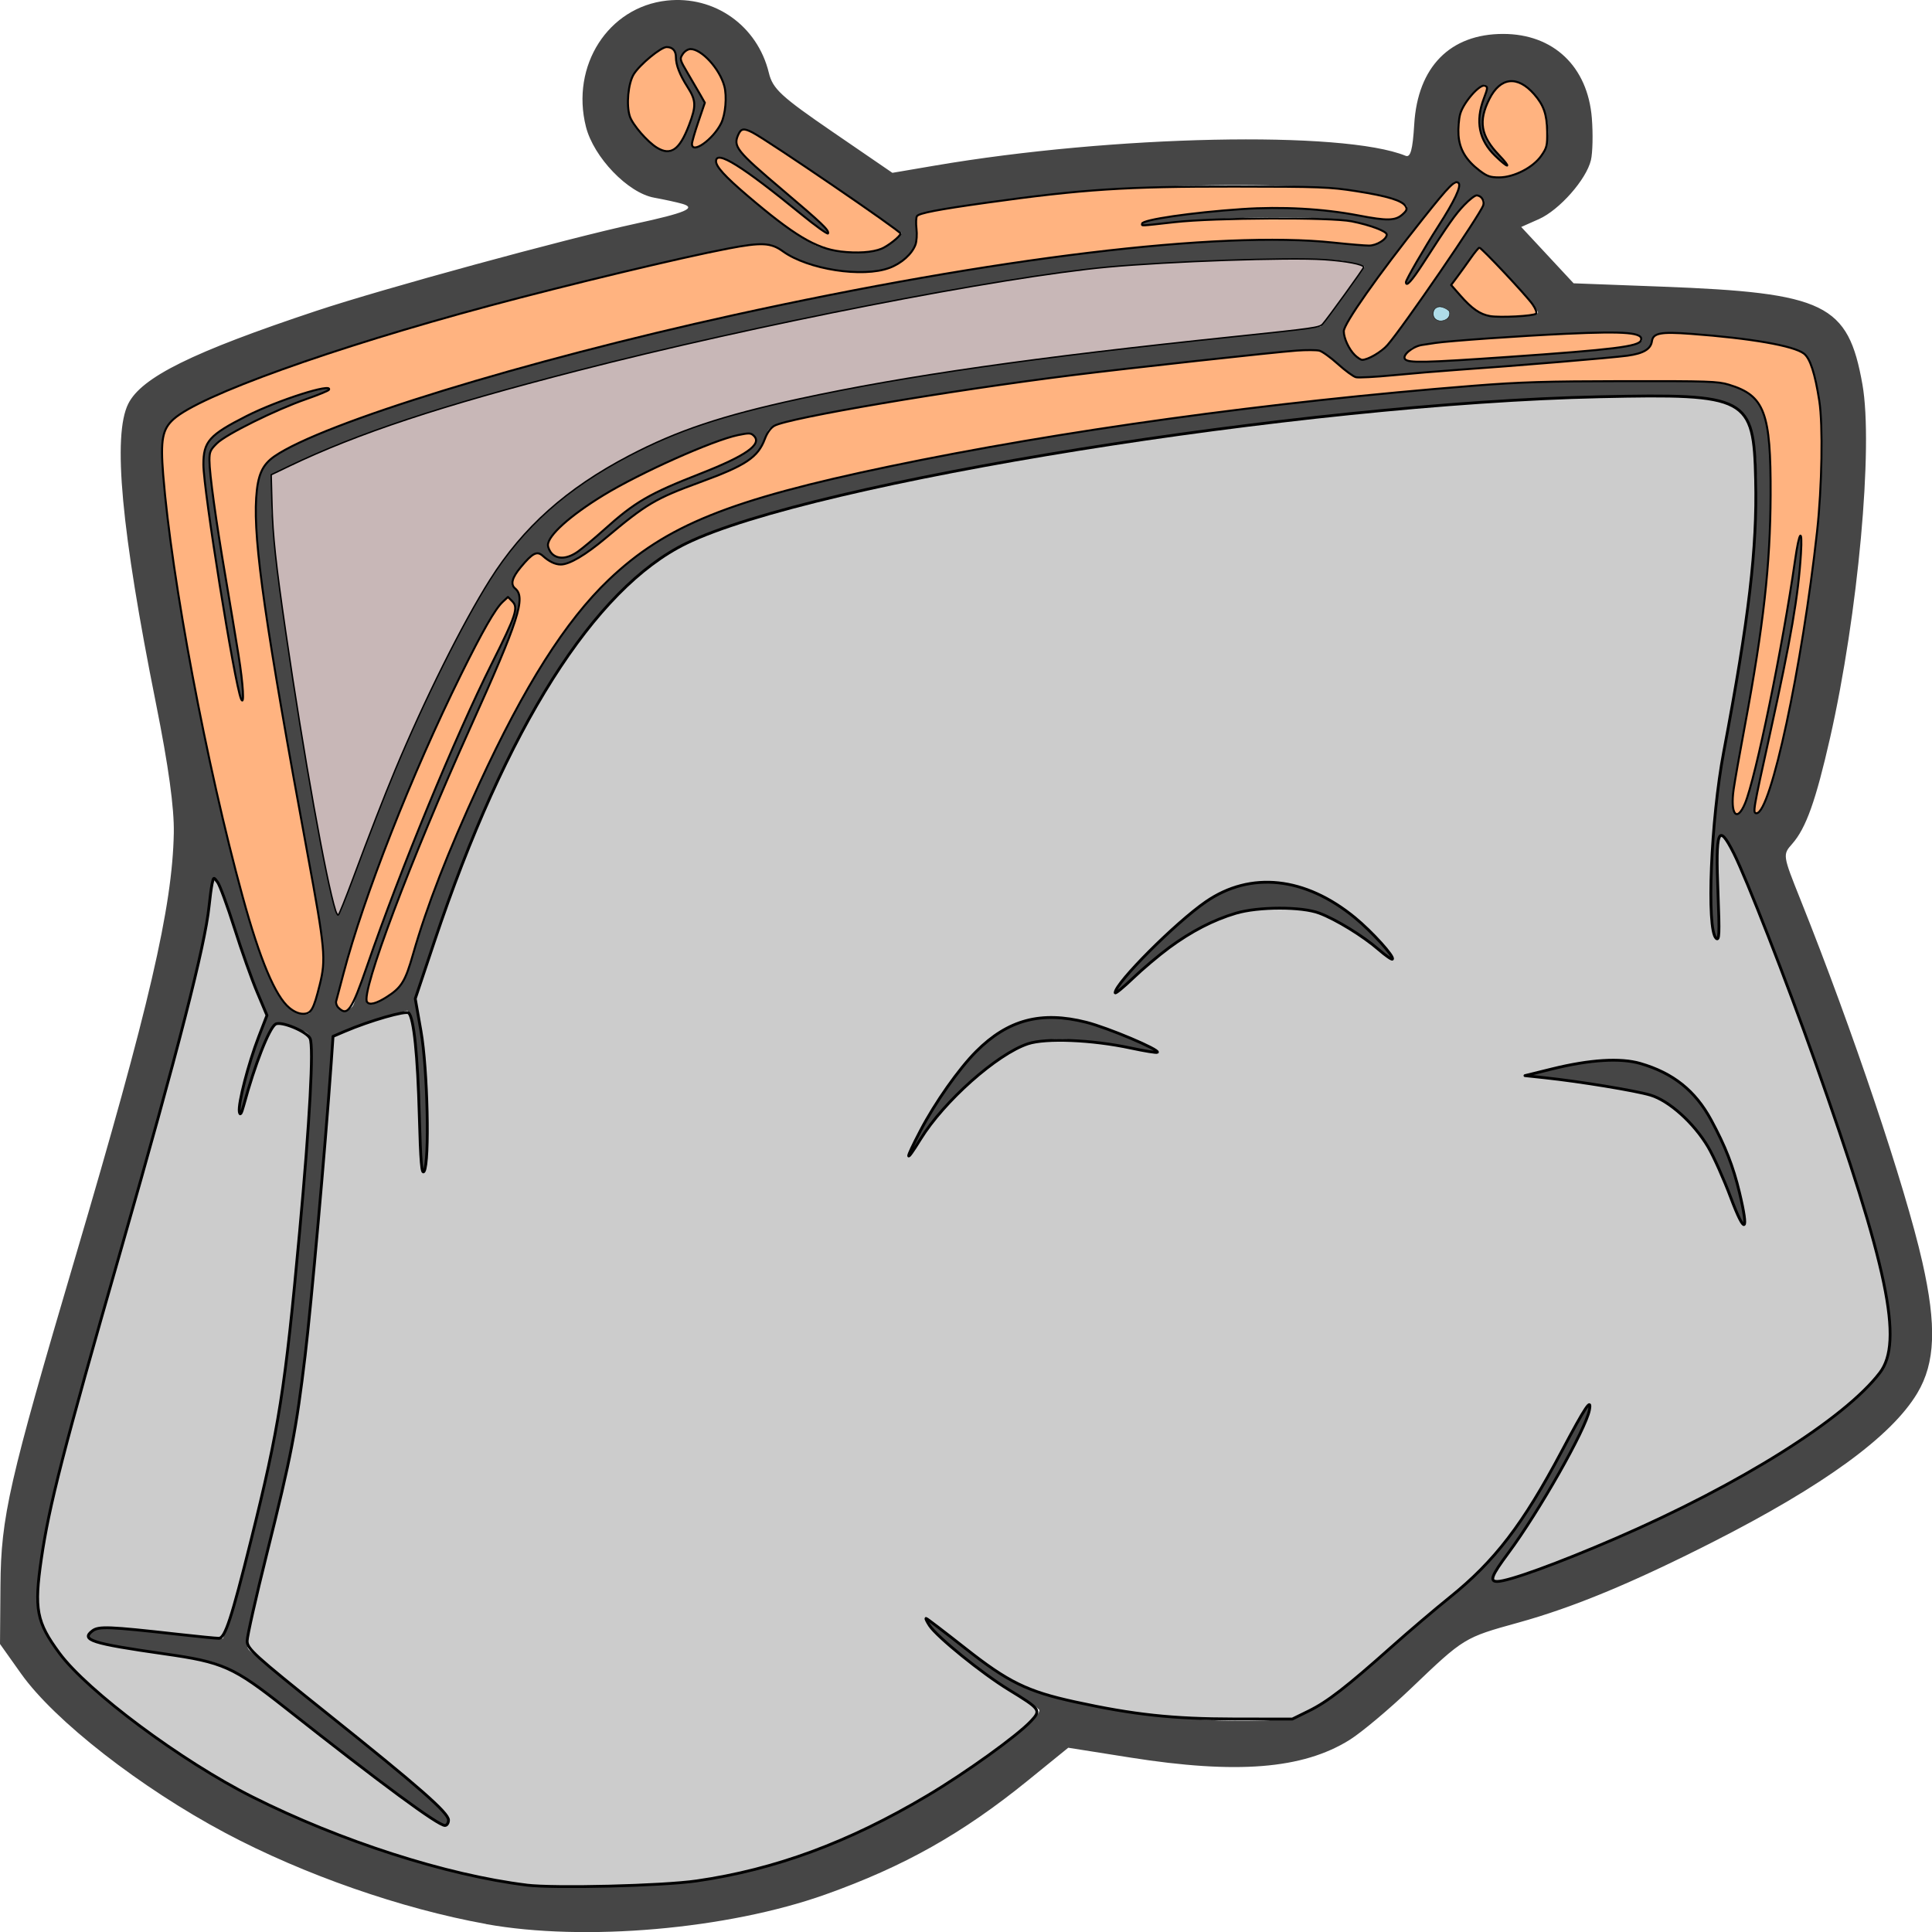 <?xml version="1.0" encoding="UTF-8" standalone="no"?>
<!-- Created with Inkscape (http://www.inkscape.org/) -->

<svg
   xmlns:dc="http://purl.org/dc/elements/1.1/"
   xmlns:cc="http://creativecommons.org/ns#"
   xmlns:rdf="http://www.w3.org/1999/02/22-rdf-syntax-ns#"
   xmlns:svg="http://www.w3.org/2000/svg"
   xmlns="http://www.w3.org/2000/svg"
   xmlns:sodipodi="http://sodipodi.sourceforge.net/DTD/sodipodi-0.dtd"
   xmlns:inkscape="http://www.inkscape.org/namespaces/inkscape"
   id="svg2"
   version="1.1"
   inkscape:version="0.48.5 r10040"
   width="50"
   height="50"
   sodipodi:docname="trunk5.svg">
  <defs
     id="defs6" />
  <sodipodi:namedview
     pagecolor="#ffffff"
     bordercolor="#666666"
     borderopacity="1"
     objecttolerance="10"
     gridtolerance="10"
     guidetolerance="10"
     inkscape:pageopacity="0"
     inkscape:pageshadow="2"
     inkscape:window-width="1366"
     inkscape:window-height="740"
     id="namedview4"
     showgrid="false"
     inkscape:zoom="6.8113143"
     inkscape:cx="26.488326"
     inkscape:cy="12.21324"
     inkscape:window-x="0"
     inkscape:window-y="36"
     inkscape:window-maximized="1"
     inkscape:current-layer="svg2" />
  <path
     style="fill:#464646;fill-opacity:1"
     d="M 12.58,49.793 C 10.393,49.399 7.858,48.515 5.836,47.439 3.642,46.272 1.41,44.532 0.546,43.315 L 0,42.546 0.012,41.029 c 0.014,-1.779 0.213,-2.655 1.937,-8.494 1.916,-6.488 2.512,-9.057 2.549,-10.977 0.012,-0.65 -0.137,-1.733 -0.463,-3.358 -0.897,-4.475 -1.124,-6.933 -0.716,-7.75 0.343,-0.687 1.662,-1.339 4.874,-2.407 1.713,-0.57 6.429,-1.858 8.258,-2.255 1.286,-0.279 1.58,-0.403 1.214,-0.511 -0.136,-0.04 -0.467,-0.112 -0.735,-0.161 -0.679,-0.122 -1.566,-1.045 -1.766,-1.836 -0.398,-1.58 0.576,-3.099 2.094,-3.265 1.235,-0.135 2.345,0.651 2.64,1.871 0.1,0.413 0.315,0.612 1.656,1.531 l 1.541,1.056 1.097,-0.187 c 4.616,-0.788 10.571,-0.912 12.185,-0.254 0.127,0.052 0.183,-0.155 0.223,-0.813 0.089,-1.487 0.928,-2.341 2.301,-2.341 1.303,0 2.191,0.845 2.296,2.182 0.032,0.406 0.021,0.893 -0.024,1.084 -0.118,0.5 -0.816,1.291 -1.347,1.527 l -0.457,0.203 0.678,0.729 0.678,0.729 2.282,0.086 c 4.236,0.16 4.821,0.445 5.192,2.528 0.286,1.608 -0.112,5.952 -0.836,9.147 -0.371,1.633 -0.624,2.341 -0.981,2.746 -0.249,0.281 -0.247,0.291 0.213,1.441 1.343,3.355 2.715,7.434 3.155,9.381 0.373,1.65 0.337,2.61 -0.129,3.391 -0.669,1.121 -2.419,2.395 -5.298,3.858 -2.081,1.057 -3.607,1.69 -5.028,2.083 -1.405,0.389 -1.404,0.389 -2.778,1.702 -0.568,0.543 -1.285,1.144 -1.594,1.336 -1.211,0.754 -2.919,0.89 -5.68,0.453 l -1.597,-0.253 -1.048,0.851 c -1.69,1.371 -3.205,2.224 -5.238,2.948 -2.53,0.9 -6.235,1.224 -8.777,0.766 z m 6.152,-1.228 c 1.67,-0.355 2.791,-0.768 4.493,-1.658 1.48,-0.773 3.681,-2.354 3.675,-2.641 -9e-4,-0.053 -0.346,-0.271 -0.767,-0.486 -0.738,-0.376 -2.332,-1.765 -2.197,-1.915 0.036,-0.04 0.406,0.225 0.821,0.589 1.28,1.121 1.866,1.384 3.881,1.746 1.121,0.201 2.367,0.329 3.267,0.334 1.309,0.007 1.522,-0.027 2.129,-0.343 0.371,-0.193 1.168,-0.822 1.772,-1.397 0.603,-0.575 1.387,-1.246 1.742,-1.491 1.04,-0.718 2.199,-2.304 3.164,-4.328 0.233,-0.49 0.449,-0.815 0.479,-0.723 0.116,0.358 -1.378,3.057 -2.294,4.145 -0.224,0.266 -0.337,0.499 -0.257,0.527 0.323,0.115 3.797,-1.298 5.745,-2.336 2.14,-1.141 3.901,-2.426 4.344,-3.173 0.326,-0.549 0.259,-1.417 -0.254,-3.306 -0.853,-3.137 -3.524,-10.333 -3.882,-10.458 -0.15,-0.052 -0.169,0.185 -0.11,1.408 0.053,1.106 0.034,1.432 -0.077,1.313 -0.292,-0.311 -0.168,-3.332 0.21,-5.077 0.748,-3.462 1.058,-7.106 0.7,-8.223 -0.219,-0.682 -0.671,-0.805 -2.993,-0.814 -7.261,-0.029 -21.431,2.187 -24.653,3.854 -2.371,1.227 -4.698,4.949 -6.425,10.275 l -0.473,1.46 0.209,1.281 c 0.22,1.344 0.196,2.891 -0.052,3.348 -0.109,0.201 -0.125,0.003 -0.066,-0.839 0.074,-1.068 -0.153,-3.496 -0.326,-3.482 -0.046,0.003 -0.49,0.149 -0.987,0.324 l -0.903,0.318 -0.219,2.862 c -0.467,6.107 -0.718,7.799 -1.64,11.085 -0.394,1.403 -0.467,1.819 -0.344,1.957 0.086,0.097 1.284,1.056 2.663,2.133 2.354,1.838 2.927,2.425 2.356,2.416 -0.129,-0.002 -1.251,-0.807 -2.493,-1.788 -3.371,-2.663 -2.925,-2.418 -4.828,-2.654 -1.672,-0.207 -2.065,-0.348 -1.79,-0.639 0.103,-0.11 0.587,-0.098 1.78,0.043 l 1.638,0.194 0.115,-0.321 c 0.278,-0.776 1.166,-4.433 1.338,-5.507 0.286,-1.793 0.84,-7.841 0.844,-9.215 0.001,-0.548 -0.038,-0.644 -0.289,-0.702 -0.16,-0.037 -0.384,-0.109 -0.499,-0.161 -0.165,-0.074 -0.28,0.094 -0.548,0.806 -0.187,0.495 -0.34,1.007 -0.341,1.139 -0.001,0.131 -0.064,0.331 -0.139,0.444 -0.243,0.363 -0.008,-0.911 0.331,-1.797 l 0.312,-0.815 -0.294,-0.675 c -0.162,-0.371 -0.434,-1.171 -0.605,-1.777 -0.304,-1.076 -0.505,-1.4 -0.505,-0.812 0,0.922 -0.881,4.402 -2.574,10.165 -1.296,4.411 -1.801,6.467 -1.893,7.7 -0.067,0.901 -0.047,1.002 0.319,1.605 0.685,1.127 3.227,3.05 5.517,4.174 2.091,1.026 4.506,1.792 6.63,2.103 1.108,0.162 4.086,0.051 5.248,-0.196 z m 26.172,-17.208 c -0.487,-1.579 -1.124,-2.527 -1.965,-2.926 -0.27,-0.128 -1.187,-0.312 -2.038,-0.41 l -1.548,-0.177 0.929,-0.231 c 0.511,-0.127 1.154,-0.231 1.429,-0.231 0.735,0 1.64,0.373 2.105,0.868 0.505,0.537 1.095,1.821 1.285,2.793 0.201,1.026 0.083,1.215 -0.196,0.314 z m -21.485,-1.308 c -3.8e-4,-0.079 0.286,-0.638 0.636,-1.242 1.023,-1.766 1.97,-2.518 3.174,-2.52 0.597,-0.001 1.801,0.368 2.482,0.76 0.335,0.193 0.493,0.31 0.351,0.26 -0.142,-0.05 -0.807,-0.18 -1.478,-0.289 -0.97,-0.157 -1.349,-0.165 -1.849,-0.038 -0.951,0.242 -2.289,1.441 -3.027,2.712 -0.159,0.274 -0.29,0.435 -0.29,0.356 z m 5.521,-4.53 c 0.457,-0.707 1.891,-2.05 2.559,-2.395 1.324,-0.685 2.827,-0.282 4.107,1.101 0.352,0.38 0.579,0.691 0.504,0.691 -0.075,0 -0.247,-0.13 -0.382,-0.289 -0.135,-0.159 -0.594,-0.479 -1.02,-0.711 -0.65,-0.354 -0.919,-0.421 -1.677,-0.419 -1.304,0.004 -2.406,0.573 -3.924,2.025 l -0.441,0.421 0.274,-0.424 z m -20.662,-0.039 c 0.168,-0.696 0.147,-0.868 -0.527,-4.447 -1.174,-6.227 -1.396,-8.423 -0.911,-9.004 0.355,-0.425 1.289,-0.846 3.494,-1.573 7.931,-2.616 20.155,-4.745 24.117,-4.202 0.828,0.114 1.186,0.115 1.31,0.005 0.28,-0.247 0.093,-0.36 -0.891,-0.537 -0.911,-0.164 -3.517,-0.116 -4.87,0.09 -0.398,0.06 -0.54,0.044 -0.452,-0.053 0.071,-0.078 0.881,-0.216 1.799,-0.307 1.646,-0.163 2.888,-0.113 4.118,0.164 0.52,0.117 0.661,0.105 0.829,-0.073 0.183,-0.195 0.171,-0.227 -0.126,-0.347 -1.315,-0.531 -6.192,-0.543 -10.038,-0.025 -1.171,0.158 -2.208,0.317 -2.304,0.355 -0.114,0.044 -0.148,0.183 -0.096,0.401 0.137,0.578 -0.388,1.065 -1.226,1.139 -0.78,0.069 -1.945,-0.234 -2.332,-0.606 -0.278,-0.268 -0.598,-0.221 -4.041,0.591 -5.841,1.377 -10.805,3.011 -11.709,3.855 -0.299,0.279 -0.291,0.988 0.04,3.389 0.508,3.683 1.756,9.213 2.453,10.863 0.335,0.794 0.717,1.177 1.074,1.079 0.064,-0.018 0.194,-0.358 0.29,-0.756 z m -2.077,-7.432 c -0.149,-0.444 -0.974,-5.528 -0.974,-6.002 0,-0.597 0.165,-0.79 1.097,-1.282 0.728,-0.385 2.121,-0.841 2.226,-0.73 0.038,0.04 -0.012,0.099 -0.111,0.13 -1.543,0.489 -2.87,1.164 -3.001,1.527 -0.078,0.216 0.14,1.77 0.64,4.569 0.18,1.006 0.296,1.863 0.257,1.904 -0.039,0.041 -0.099,-0.011 -0.134,-0.117 z m 2.958,7.929 c 0.797,-2.568 2.715,-7.288 3.679,-9.056 0.562,-1.031 0.606,-1.214 0.349,-1.441 -0.357,-0.315 -3.164,5.858 -4.082,8.975 -0.217,0.737 -0.394,1.419 -0.394,1.516 0,0.227 0.378,0.232 0.448,0.005 z m 0.926,-0.23 c 0.271,-0.175 0.438,-0.416 0.5,-0.719 0.328,-1.61 2.159,-5.822 3.376,-7.766 1.567,-2.503 2.948,-3.566 5.716,-4.396 4.908,-1.471 16.211,-3.026 22.321,-3.07 3.702,-0.027 3.851,0.091 3.862,3.059 0.006,1.615 -0.275,3.951 -0.759,6.305 -0.29,1.409 -0.328,1.918 -0.146,1.918 0.066,0 0.18,-0.2 0.255,-0.445 0.291,-0.955 0.912,-3.869 1.053,-4.939 0.082,-0.619 0.194,-1.372 0.25,-1.674 l 0.102,-0.548 0.014,0.633 c 0.018,0.845 -0.282,2.65 -0.828,4.975 -0.246,1.049 -0.427,1.929 -0.402,1.956 0.465,0.494 1.759,-6.503 1.76,-9.51 1.3e-4,-1.019 -0.213,-2.161 -0.441,-2.362 -0.227,-0.2 -1.191,-0.376 -2.688,-0.493 -1.1,-0.085 -1.258,-0.07 -1.258,0.119 0,0.119 -0.106,0.277 -0.235,0.351 -0.129,0.073 -1.711,0.232 -3.516,0.351 -1.804,0.12 -3.435,0.253 -3.624,0.296 -0.267,0.061 -0.437,-0.018 -0.767,-0.353 -0.39,-0.396 -0.477,-0.425 -1.077,-0.358 -0.359,0.04 -1.581,0.17 -2.716,0.288 -2.973,0.31 -5.907,0.708 -8.128,1.101 -2.827,0.501 -2.832,0.503 -2.879,0.849 -0.062,0.458 -0.6,0.823 -1.772,1.203 -1.081,0.35 -1.331,0.503 -2.512,1.536 -0.698,0.61 -1.137,0.723 -1.465,0.375 -0.175,-0.186 -0.231,-0.168 -0.525,0.17 -0.361,0.413 -0.395,0.527 -0.201,0.655 0.295,0.194 0.07,0.911 -1.006,3.202 -1.121,2.388 -2.654,6.264 -2.814,7.117 -0.096,0.509 -0.009,0.537 0.55,0.175 z m -0.596,-3.984 c 1.197,-3.224 2.829,-6.497 3.831,-7.681 1.039,-1.228 2.42,-2.161 4.323,-2.922 2.251,-0.9 7.522,-1.799 14.529,-2.479 1.089,-0.106 1.994,-0.212 2.012,-0.236 0.018,-0.024 0.279,-0.382 0.582,-0.794 l 0.55,-0.75 -0.433,-0.123 c -0.611,-0.173 -5.433,-0.005 -7.207,0.251 -7.536,1.087 -16.583,3.31 -19.837,4.874 l -0.806,0.387 3.87e-4,0.865 c 5.16e-4,1.27 1.196,8.817 1.635,10.322 0.08,0.274 0.08,0.274 0.183,0 0.057,-0.151 0.344,-0.922 0.637,-1.713 z m 5.93,-7.874 c 0.88,-0.865 1.41,-1.189 2.656,-1.623 1.159,-0.404 1.667,-0.758 1.437,-1.003 -0.296,-0.314 -3.929,1.361 -4.864,2.244 -0.509,0.48 -0.557,0.572 -0.401,0.772 0.232,0.297 0.597,0.175 1.173,-0.39 z m 24.705,-4.74 c 2.074,-0.131 2.728,-0.276 2.207,-0.488 -0.392,-0.16 -5.587,0.155 -5.811,0.352 -0.363,0.32 -0.209,0.407 0.607,0.341 0.444,-0.036 1.792,-0.128 2.997,-0.204 z m -4.369,-0.054 c 0.247,-0.184 2.569,-3.544 2.656,-3.844 0.022,-0.074 -0.058,-0.155 -0.178,-0.18 -0.146,-0.03 -0.434,0.283 -0.881,0.957 -0.365,0.551 -0.713,1.094 -0.773,1.206 -0.06,0.112 -0.149,0.162 -0.197,0.111 -0.049,-0.052 0.234,-0.579 0.627,-1.173 0.746,-1.125 0.899,-1.472 0.646,-1.472 -0.141,0 -2.69,3.355 -2.844,3.743 -0.111,0.28 0.189,0.848 0.447,0.848 0.128,0 0.352,-0.089 0.497,-0.197 z m 1.766,-0.966 c 0.014,-0.074 -0.076,-0.156 -0.2,-0.181 -0.141,-0.029 -0.226,0.038 -0.226,0.179 0,0.238 0.381,0.24 0.426,0.002 z m 2.283,-0.041 c 0,-0.059 -0.341,-0.466 -0.758,-0.904 l -0.758,-0.797 -0.358,0.498 -0.358,0.498 0.366,0.406 c 0.323,0.358 0.453,0.406 1.116,0.406 0.413,0 0.75,-0.048 0.75,-0.107 z m -16.762,-1.793 0.298,-0.256 -1.154,-0.793 c -2.969,-2.039 -2.928,-2.015 -3.041,-1.824 -0.21,0.352 -0.103,0.494 1.113,1.478 0.674,0.545 1.226,1.055 1.226,1.133 0,0.094 -0.054,0.096 -0.161,0.006 -2.09,-1.755 -2.931,-2.295 -2.776,-1.783 0.096,0.318 2.202,2.004 2.669,2.136 0.782,0.222 1.502,0.184 1.828,-0.097 z m 16.73,-2.109 c 0.583,-0.576 0.239,-1.837 -0.568,-2.083 -0.371,-0.113 -0.819,0.489 -0.819,1.099 0,0.346 0.098,0.533 0.419,0.802 0.231,0.193 0.364,0.352 0.297,0.353 -0.067,8.4e-4 -0.285,-0.164 -0.484,-0.367 -0.386,-0.393 -0.471,-0.941 -0.222,-1.434 0.224,-0.444 -0.004,-0.494 -0.344,-0.074 -0.471,0.581 -0.43,1.335 0.098,1.807 0.34,0.304 0.487,0.35 0.871,0.275 0.254,-0.05 0.592,-0.22 0.752,-0.377 z m -21.999,-0.824 c 0.281,-0.727 0.281,-0.737 -0.032,-1.16 -0.142,-0.192 -0.258,-0.494 -0.258,-0.673 0,-0.44 -0.289,-0.413 -0.801,0.073 -0.346,0.329 -0.418,0.496 -0.418,0.973 0,0.477 0.072,0.645 0.418,0.973 0.582,0.552 0.821,0.511 1.092,-0.187 z m 0.733,0.086 c 0.408,-0.55 0.36,-1.343 -0.11,-1.842 -0.234,-0.249 -0.454,-0.369 -0.581,-0.317 -0.285,0.116 -0.255,0.298 0.14,0.849 0.357,0.497 0.357,0.473 -0.019,1.432 -0.15,0.382 0.261,0.295 0.569,-0.121 z"
     id="path2987"
     inkscape:connector-curvature="0" />
  <path
     style="color:#000000;fill:#ffb380;fill-opacity:1;fill-rule:nonzero;stroke:#000000;stroke-width:0.052;stroke-linecap:round;stroke-linejoin:round;stroke-miterlimit:4;stroke-opacity:1;stroke-dasharray:none;stroke-dashoffset:0;marker:none;visibility:visible;display:inline;overflow:visible;enable-background:accumulate"
     d="m 17.908,3.724 c 0,-0.049 0.075,-0.308 0.167,-0.577 L 18.241,2.659 18.134,2.47 C 18.075,2.366 17.927,2.112 17.805,1.906 17.59,1.542 17.586,1.526 17.669,1.4 c 0.049,-0.075 0.135,-0.13 0.202,-0.13 0.288,0 0.753,0.509 0.874,0.957 0.072,0.267 0.031,0.738 -0.084,0.968 -0.212,0.421 -0.753,0.802 -0.753,0.53 z"
     id="path3754"
     inkscape:connector-curvature="0" />
  <path
     style="color:#000000;fill:#ffb380;fill-opacity:1;fill-rule:nonzero;stroke:#000000;stroke-width:0.052;stroke-linecap:round;stroke-linejoin:round;stroke-miterlimit:4;stroke-opacity:1;stroke-dasharray:none;stroke-dashoffset:0;marker:none;visibility:visible;display:inline;overflow:visible;enable-background:accumulate"
     d="M 16.999,3.82 C 16.751,3.667 16.371,3.228 16.3,3.011 c -0.096,-0.292 -0.044,-0.855 0.102,-1.091 0.155,-0.25 0.702,-0.702 0.85,-0.702 0.155,0 0.241,0.094 0.241,0.262 0,0.204 0.098,0.456 0.303,0.776 0.22,0.344 0.225,0.488 0.034,0.987 C 17.585,3.883 17.358,4.041 16.999,3.82 z"
     id="path3756"
     inkscape:connector-curvature="0" />
  <path
     style="color:#000000;fill:#ffb380;fill-opacity:1;fill-rule:nonzero;stroke:#000000;stroke-width:0.052;stroke-linecap:round;stroke-linejoin:round;stroke-miterlimit:4;stroke-opacity:1;stroke-dasharray:none;stroke-dashoffset:0;marker:none;visibility:visible;display:inline;overflow:visible;enable-background:accumulate"
     d="M 21.749,6.507 C 21.117,6.432 20.533,6.081 19.328,5.05 18.761,4.565 18.531,4.312 18.531,4.174 c 0,-0.3 0.665,0.113 2.206,1.371 0.371,0.303 0.683,0.526 0.693,0.496 0.028,-0.084 -0.144,-0.249 -1.174,-1.122 -1.205,-1.021 -1.289,-1.127 -1.146,-1.441 0.07,-0.154 0.144,-0.164 0.367,-0.048 0.4,0.207 3.829,2.548 3.829,2.614 0,0.067 -0.318,0.32 -0.493,0.393 -0.233,0.096 -0.629,0.123 -1.064,0.071 z"
     id="path3758"
     inkscape:connector-curvature="0" />
  <path
     style="color:#000000;fill:#ffb380;fill-opacity:1;fill-rule:nonzero;stroke:#000000;stroke-width:0.052;stroke-linecap:round;stroke-linejoin:round;stroke-miterlimit:4;stroke-opacity:1;stroke-dasharray:none;stroke-dashoffset:0;marker:none;visibility:visible;display:inline;overflow:visible;enable-background:accumulate"
     d="M 35.058,9.184 C 34.908,9.035 34.777,8.75 34.777,8.573 c 0,-0.195 0.874,-1.436 2.053,-2.918 0.689,-0.865 0.829,-1.005 0.917,-0.918 0.078,0.078 -0.102,0.462 -0.529,1.125 -0.347,0.54 -0.832,1.378 -0.832,1.438 0,0.137 0.147,-0.024 0.449,-0.491 0.665,-1.031 0.825,-1.259 1.06,-1.504 0.13,-0.136 0.273,-0.248 0.318,-0.248 0.119,0 0.211,0.135 0.174,0.254 -0.076,0.24 -2.081,3.166 -2.483,3.623 -0.155,0.176 -0.497,0.376 -0.649,0.379 -0.037,6.271e-4 -0.126,-0.057 -0.198,-0.129 l 0,0 z"
     id="path3760"
     inkscape:connector-curvature="0" />
  <path
     style="color:#000000;fill:#ffb380;fill-opacity:1;fill-rule:nonzero;stroke:#000000;stroke-width:0.052;stroke-linecap:round;stroke-linejoin:round;stroke-miterlimit:4;stroke-opacity:1;stroke-dasharray:none;stroke-dashoffset:0;marker:none;visibility:visible;display:inline;overflow:visible;enable-background:accumulate"
     d="m 38.299,4.421 c -0.358,-0.273 -0.527,-0.554 -0.553,-0.921 -0.012,-0.172 0.007,-0.42 0.044,-0.551 0.083,-0.296 0.506,-0.781 0.638,-0.731 0.08,0.031 0.077,0.059 -0.027,0.334 -0.223,0.587 -0.127,1.073 0.292,1.479 0.361,0.349 0.437,0.334 0.099,-0.02 -0.472,-0.495 -0.537,-0.876 -0.246,-1.452 0.285,-0.565 0.727,-0.611 1.156,-0.123 0.249,0.284 0.332,0.522 0.339,0.969 0.005,0.362 -0.008,0.418 -0.15,0.623 -0.212,0.307 -0.71,0.563 -1.094,0.563 -0.229,0 -0.31,-0.028 -0.497,-0.17 z"
     id="path3762"
     inkscape:connector-curvature="0" />
  <path
     style="color:#000000;fill:#ffb380;fill-opacity:1;fill-rule:nonzero;stroke:#000000;stroke-width:0.052;stroke-linecap:round;stroke-linejoin:round;stroke-miterlimit:4;stroke-opacity:1;stroke-dasharray:none;stroke-dashoffset:0;marker:none;visibility:visible;display:inline;overflow:visible;enable-background:accumulate"
     d="m 9.498,25.931 c -0.159,-0.257 1.126,-3.67 2.669,-7.091 1.259,-2.791 1.448,-3.376 1.165,-3.61 -0.128,-0.106 -0.083,-0.278 0.146,-0.553 0.306,-0.368 0.421,-0.427 0.571,-0.29 0.16,0.146 0.321,0.223 0.464,0.222 0.225,-9.5e-4 0.638,-0.245 1.164,-0.686 1.05,-0.882 1.286,-1.022 2.449,-1.447 1.178,-0.431 1.488,-0.638 1.668,-1.115 0.062,-0.165 0.149,-0.285 0.245,-0.341 0.35,-0.204 4.497,-0.908 7.727,-1.312 1.39,-0.174 5.234,-0.595 5.794,-0.635 0.246,-0.018 0.509,-0.016 0.584,0.002 0.075,0.019 0.291,0.174 0.48,0.345 0.189,0.171 0.399,0.325 0.467,0.342 0.068,0.017 0.504,-0.006 0.968,-0.051 0.464,-0.045 1.205,-0.107 1.648,-0.138 1.503,-0.104 4.017,-0.314 4.41,-0.368 0.415,-0.057 0.606,-0.17 0.635,-0.376 0.03,-0.211 0.227,-0.247 1.011,-0.189 1.555,0.116 2.648,0.306 2.92,0.509 0.162,0.121 0.29,0.514 0.401,1.23 0.096,0.622 0.069,2.223 -0.058,3.374 -0.388,3.512 -1.2,7.293 -1.567,7.293 -0.103,0 -0.094,-0.051 0.347,-2.05 0.548,-2.486 0.735,-3.577 0.802,-4.671 0.042,-0.691 -0.043,-0.591 -0.153,0.181 -0.317,2.221 -1.018,5.627 -1.294,6.287 -0.211,0.505 -0.388,0.281 -0.294,-0.37 0.031,-0.214 0.161,-0.95 0.289,-1.635 0.482,-2.587 0.66,-4.175 0.667,-5.969 0.009,-2.15 -0.155,-2.583 -1.082,-2.864 -0.283,-0.086 -0.533,-0.094 -2.725,-0.091 -1.997,0.003 -2.665,0.023 -3.867,0.118 -5.298,0.419 -10.719,1.168 -15.131,2.089 -4.148,0.866 -5.787,1.528 -7.263,2.933 -1.113,1.06 -2.186,2.75 -3.355,5.289 -0.813,1.764 -1.354,3.157 -1.71,4.4 -0.202,0.706 -0.3,0.865 -0.679,1.107 -0.272,0.174 -0.455,0.221 -0.511,0.13 l 0,0 z"
     id="path3764"
     inkscape:connector-curvature="0" />
  <path
     style="color:#000000;fill:#ffb380;fill-opacity:1;fill-rule:nonzero;stroke:#000000;stroke-width:0.052;stroke-linecap:round;stroke-linejoin:round;stroke-miterlimit:4;stroke-opacity:1;stroke-dasharray:none;stroke-dashoffset:0;marker:none;visibility:visible;display:inline;overflow:visible;enable-background:accumulate"
     d="m 36.362,9.295 c -0.082,-0.098 0.193,-0.329 0.438,-0.367 0.099,-0.015 0.256,-0.039 0.349,-0.053 0.369,-0.054 2.209,-0.183 3.386,-0.237 1.552,-0.071 2.01,-0.03 1.932,0.174 -0.06,0.155 -0.703,0.235 -3.433,0.425 -2.17,0.151 -2.587,0.16 -2.672,0.058 z"
     id="path3766"
     inkscape:connector-curvature="0" />
  <path
     style="color:#000000;fill:#ffb380;fill-opacity:1;fill-rule:nonzero;stroke:#000000;stroke-width:0.052;stroke-linecap:round;stroke-linejoin:round;stroke-miterlimit:4;stroke-opacity:1;stroke-dasharray:none;stroke-dashoffset:0;marker:none;visibility:visible;display:inline;overflow:visible;enable-background:accumulate"
     d="M 7.489,26.083 C 7.125,25.783 6.727,24.837 6.28,23.207 5.349,19.821 4.44,14.99 4.223,12.284 4.151,11.381 4.202,11.11 4.49,10.849 5.17,10.235 8.584,9.008 12.661,7.914 c 2.043,-0.548 4.966,-1.249 6.177,-1.48 0.873,-0.167 1.112,-0.155 1.421,0.069 0.649,0.47 2.065,0.69 2.762,0.429 0.31,-0.116 0.578,-0.355 0.67,-0.597 0.032,-0.085 0.044,-0.269 0.027,-0.415 -0.017,-0.144 -0.011,-0.291 0.013,-0.327 0.052,-0.076 0.543,-0.171 1.803,-0.347 2.492,-0.348 3.598,-0.42 6.41,-0.417 2.236,0.002 2.468,0.011 3.154,0.118 0.806,0.126 1.189,0.243 1.278,0.389 0.047,0.077 0.032,0.116 -0.088,0.221 C 36.106,5.714 35.896,5.718 35.163,5.577 34.242,5.4 33.174,5.341 32.143,5.411 c -1.309,0.089 -2.586,0.276 -2.586,0.378 0,0.06 -0.09,0.064 0.843,-0.04 1.042,-0.116 4.032,-0.13 4.581,-0.021 0.483,0.096 0.908,0.256 0.908,0.343 0,0.123 -0.263,0.286 -0.461,0.285 C 35.325,6.356 34.914,6.322 34.514,6.279 31.562,5.965 25.753,6.667 18.994,8.153 13.551,9.35 8.357,10.947 7.105,11.808 c -0.319,0.22 -0.437,0.488 -0.475,1.078 -0.073,1.143 0.239,3.303 1.331,9.224 0.454,2.458 0.478,2.718 0.314,3.374 -0.161,0.647 -0.222,0.753 -0.431,0.753 -0.11,0 -0.233,-0.053 -0.355,-0.154 l 0,0 z M 6.175,16.968 C 6.102,16.513 5.949,15.592 5.835,14.921 5.589,13.478 5.42,12.255 5.42,11.91 c 0,-0.218 0.024,-0.271 0.195,-0.438 0.238,-0.234 1.521,-0.869 2.31,-1.143 0.307,-0.107 0.571,-0.215 0.587,-0.241 0.118,-0.191 -1.319,0.266 -2.132,0.679 -0.965,0.49 -1.116,0.659 -1.116,1.254 0,0.656 0.806,5.674 0.975,6.067 0.089,0.207 0.056,-0.373 -0.064,-1.119 l 0,0 z"
     id="path3768"
     inkscape:connector-curvature="0" />
  <path
     style="color:#000000;fill:#ffb380;fill-opacity:1;fill-rule:nonzero;stroke:#000000;stroke-width:0.052;stroke-linecap:round;stroke-linejoin:round;stroke-miterlimit:4;stroke-opacity:1;stroke-dasharray:none;stroke-dashoffset:0;marker:none;visibility:visible;display:inline;overflow:visible;enable-background:accumulate"
     d="M 38.56,8.18 C 38.3,8.134 38.092,7.989 37.789,7.643 L 37.555,7.376 37.713,7.165 c 0.087,-0.116 0.243,-0.334 0.348,-0.483 0.105,-0.15 0.206,-0.272 0.225,-0.273 0.053,-9.496e-4 1.224,1.246 1.377,1.468 0.081,0.116 0.117,0.215 0.089,0.241 -0.065,0.062 -0.935,0.107 -1.192,0.062 l 0,0 z"
     id="path3770"
     inkscape:connector-curvature="0" />
  <path
     style="color:#000000;fill:#ffb380;fill-opacity:1;fill-rule:nonzero;stroke:#000000;stroke-width:0.052;stroke-linecap:round;stroke-linejoin:round;stroke-miterlimit:4;stroke-opacity:1;stroke-dasharray:none;stroke-dashoffset:0;marker:none;visibility:visible;display:inline;overflow:visible;enable-background:accumulate"
     d="m 14.285,14.329 c -0.057,-0.057 -0.104,-0.158 -0.104,-0.224 0,-0.246 0.569,-0.758 1.427,-1.284 0.95,-0.582 2.839,-1.426 3.491,-1.561 0.291,-0.06 0.334,-0.058 0.412,0.02 0.218,0.218 -0.202,0.514 -1.382,0.976 -1.331,0.521 -1.696,0.733 -2.495,1.452 -0.243,0.218 -0.544,0.47 -0.67,0.561 -0.27,0.194 -0.524,0.216 -0.68,0.06 z"
     id="path3778"
     inkscape:connector-curvature="0" />
  <path
     style="color:#000000;fill:#ffb380;fill-opacity:1;fill-rule:nonzero;stroke:#000000;stroke-width:0.052;stroke-linecap:round;stroke-linejoin:round;stroke-miterlimit:4;stroke-opacity:1;stroke-dasharray:none;stroke-dashoffset:0;marker:none;visibility:visible;display:inline;overflow:visible;enable-background:accumulate"
     d="m 8.759,26.08 c -0.046,-0.046 -0.072,-0.122 -0.059,-0.169 0.013,-0.047 0.098,-0.366 0.187,-0.708 0.522,-1.993 1.764,-5.156 3.038,-7.734 0.563,-1.139 0.891,-1.712 1.084,-1.892 l 0.137,-0.127 0.109,0.109 c 0.166,0.166 0.107,0.347 -0.526,1.611 -0.954,1.905 -2.367,5.329 -3.228,7.825 -0.4,1.157 -0.509,1.317 -0.741,1.085 z"
     id="path3780"
     inkscape:connector-curvature="0" />
  <path
     style="color:#000000;fill:#afdde9;fill-opacity:1;fill-rule:nonzero;stroke:#000000;stroke-width:0.013;stroke-linecap:round;stroke-linejoin:round;stroke-miterlimit:4;stroke-opacity:1;stroke-dasharray:none;stroke-dashoffset:0;marker:none;visibility:visible;display:inline;overflow:visible;enable-background:accumulate"
     d="m 37.236,8.3 c -0.101,-0.024 -0.154,-0.101 -0.143,-0.206 0.008,-0.074 0.044,-0.121 0.11,-0.144 0.046,-0.016 0.063,-0.016 0.122,-0.001 0.074,0.019 0.171,0.078 0.184,0.112 0.015,0.04 0.008,0.103 -0.017,0.145 -0.043,0.071 -0.166,0.116 -0.256,0.095 l 0,0 z"
     id="path3786"
     inkscape:connector-curvature="0" />
  <path
     style="color:#000000;fill:#c8b7b7;fill-opacity:1;fill-rule:nonzero;stroke:#000000;stroke-width:0.037;stroke-linecap:round;stroke-linejoin:round;stroke-miterlimit:4;stroke-opacity:1;stroke-dasharray:none;stroke-dashoffset:0;marker:none;visibility:visible;display:inline;overflow:visible;enable-background:accumulate"
     d="M 8.685,23.565 C 8.441,22.798 7.856,19.523 7.396,16.362 7.138,14.589 7.061,13.878 7.039,13.058 L 7.018,12.287 7.491,12.06 C 9.263,11.211 11.39,10.507 14.938,9.594 19.535,8.41 25.903,7.167 28.665,6.912 c 1.609,-0.148 4.671,-0.254 5.597,-0.193 0.578,0.038 1.028,0.125 1.028,0.198 0,0.034 -0.953,1.353 -1.063,1.471 -0.082,0.088 -0.227,0.109 -2.259,0.321 -5.236,0.546 -8.534,1.018 -11.286,1.615 -1.996,0.433 -3.157,0.821 -4.399,1.471 -1.618,0.846 -2.745,1.851 -3.601,3.209 -0.715,1.133 -1.693,3.097 -2.461,4.937 -0.277,0.664 -0.671,1.678 -1.08,2.78 -0.197,0.53 -0.371,0.963 -0.388,0.963 -0.016,0 -0.047,-0.054 -0.068,-0.119 l 0,0 z"
     id="path3788"
     inkscape:connector-curvature="0" />
  <path
     style="color:#000000;fill:#cccccc;fill-opacity:1;fill-rule:nonzero;stroke:#000000;stroke-width:0.073;stroke-linecap:round;stroke-linejoin:round;stroke-miterlimit:4;stroke-opacity:1;stroke-dasharray:none;stroke-dashoffset:0;marker:none;visibility:visible;display:inline;overflow:visible;enable-background:accumulate"
     d="M 13.627,48.785 C 11.546,48.529 8.821,47.652 6.535,46.505 4.701,45.584 2.269,43.773 1.538,42.784 0.943,41.978 0.88,41.648 1.07,40.342 c 0.202,-1.384 0.56,-2.775 2.06,-8.001 1.471,-5.125 2.178,-7.88 2.28,-8.882 0.023,-0.222 0.058,-0.486 0.079,-0.587 0.037,-0.178 0.041,-0.179 0.143,-0.04 0.058,0.079 0.255,0.617 0.438,1.194 0.183,0.578 0.446,1.321 0.586,1.651 L 6.909,26.278 6.695,26.832 c -0.267,0.693 -0.536,1.733 -0.501,1.939 0.019,0.11 0.053,0.059 0.116,-0.174 0.281,-1.037 0.655,-1.99 0.82,-2.092 0.143,-0.088 0.812,0.189 0.895,0.371 0.097,0.213 -0.007,2.132 -0.273,5.025 -0.372,4.049 -0.528,5.039 -1.257,7.965 -0.504,2.025 -0.671,2.533 -0.832,2.533 -0.074,0 -0.56,-0.048 -1.078,-0.106 -1.765,-0.198 -2.03,-0.209 -2.191,-0.088 -0.313,0.236 -0.028,0.327 1.857,0.596 1.525,0.217 1.782,0.332 3.135,1.399 2.522,1.99 3.951,3.043 4.129,3.043 0.05,1.47e-4 0.092,-0.062 0.092,-0.139 0,-0.189 -0.748,-0.846 -3.175,-2.786 C 6.578,42.834 6.396,42.669 6.396,42.468 c 0,-0.121 0.229,-1.137 0.509,-2.256 0.629,-2.517 0.76,-3.192 0.993,-5.14 0.16,-1.34 0.513,-5.299 0.671,-7.528 L 8.619,26.821 8.921,26.692 c 0.65,-0.278 1.586,-0.547 1.657,-0.476 0.133,0.133 0.231,1.086 0.274,2.665 0.033,1.196 0.062,1.536 0.124,1.431 0.144,-0.243 0.09,-2.651 -0.081,-3.623 l -0.148,-0.843 0.495,-1.48 c 1.85,-5.533 4.132,-9.141 6.518,-10.304 3.265,-1.592 15.955,-3.628 23.651,-3.794 3.82,-0.083 3.977,0.001 4.025,2.151 0.04,1.777 -0.17,3.565 -0.826,7.038 -0.333,1.762 -0.449,4.586 -0.198,4.824 0.084,0.079 0.092,-0.105 0.05,-1.156 -0.066,-1.662 0.004,-1.843 0.406,-1.047 0.327,0.647 1.368,3.315 2.1,5.381 1.893,5.339 2.295,7.267 1.682,8.068 -0.916,1.199 -3.628,2.899 -6.836,4.287 -1.497,0.648 -2.775,1.112 -3.065,1.114 -0.208,0.001 -0.15,-0.15 0.283,-0.733 0.795,-1.07 2.006,-3.204 2.101,-3.701 0.065,-0.342 -0.1,-0.096 -0.712,1.058 -1.006,1.897 -1.736,2.85 -2.902,3.788 -0.384,0.309 -1.062,0.886 -1.507,1.283 -1.166,1.039 -1.657,1.419 -2.14,1.656 l -0.427,0.21 -1.505,-0.002 c -1.596,-0.002 -2.598,-0.11 -4.127,-0.444 -1.229,-0.269 -1.718,-0.508 -2.835,-1.388 -0.539,-0.424 -0.993,-0.771 -1.011,-0.771 -0.017,0 0.023,0.084 0.09,0.186 0.192,0.293 1.353,1.233 2.044,1.656 0.83,0.507 0.847,0.531 0.583,0.814 -0.357,0.382 -1.687,1.339 -2.689,1.934 -2.034,1.209 -3.932,1.91 -5.966,2.204 -0.884,0.128 -3.687,0.196 -4.404,0.108 z M 45.017,30.861 c -0.164,-0.681 -0.364,-1.195 -0.735,-1.879 -0.41,-0.756 -0.982,-1.213 -1.83,-1.459 -0.516,-0.15 -1.304,-0.101 -2.289,0.142 l -0.697,0.172 0.514,0.055 c 0.915,0.098 2.339,0.332 2.733,0.449 0.484,0.144 1.126,0.722 1.493,1.343 0.144,0.244 0.408,0.834 0.587,1.312 0.368,0.982 0.476,0.917 0.224,-0.135 l 0,0 z M 23.822,29.482 c 0.608,-0.985 1.98,-2.203 2.78,-2.469 0.465,-0.154 1.656,-0.105 2.66,0.11 0.363,0.078 0.674,0.128 0.691,0.111 0.067,-0.067 -1.281,-0.636 -1.843,-0.778 -1.167,-0.295 -2.022,-0.068 -2.845,0.755 -0.448,0.448 -1.062,1.32 -1.442,2.047 -0.409,0.782 -0.409,0.885 -10e-4,0.224 l -3e-6,0 z m 6.431,-4.954 c 0.58,-0.427 1.148,-0.72 1.729,-0.893 0.583,-0.174 1.707,-0.176 2.162,-0.003 0.437,0.165 1.133,0.593 1.535,0.942 0.178,0.155 0.338,0.266 0.356,0.248 0.06,-0.06 -0.526,-0.708 -0.969,-1.072 -1.287,-1.058 -2.699,-1.21 -3.856,-0.414 -0.785,0.54 -2.346,2.104 -2.35,2.355 -5.87e-4,0.037 0.205,-0.131 0.458,-0.373 0.252,-0.242 0.674,-0.597 0.936,-0.79 l 0,3e-6 z"
     id="path3790"
     inkscape:connector-curvature="0" />
</svg>

